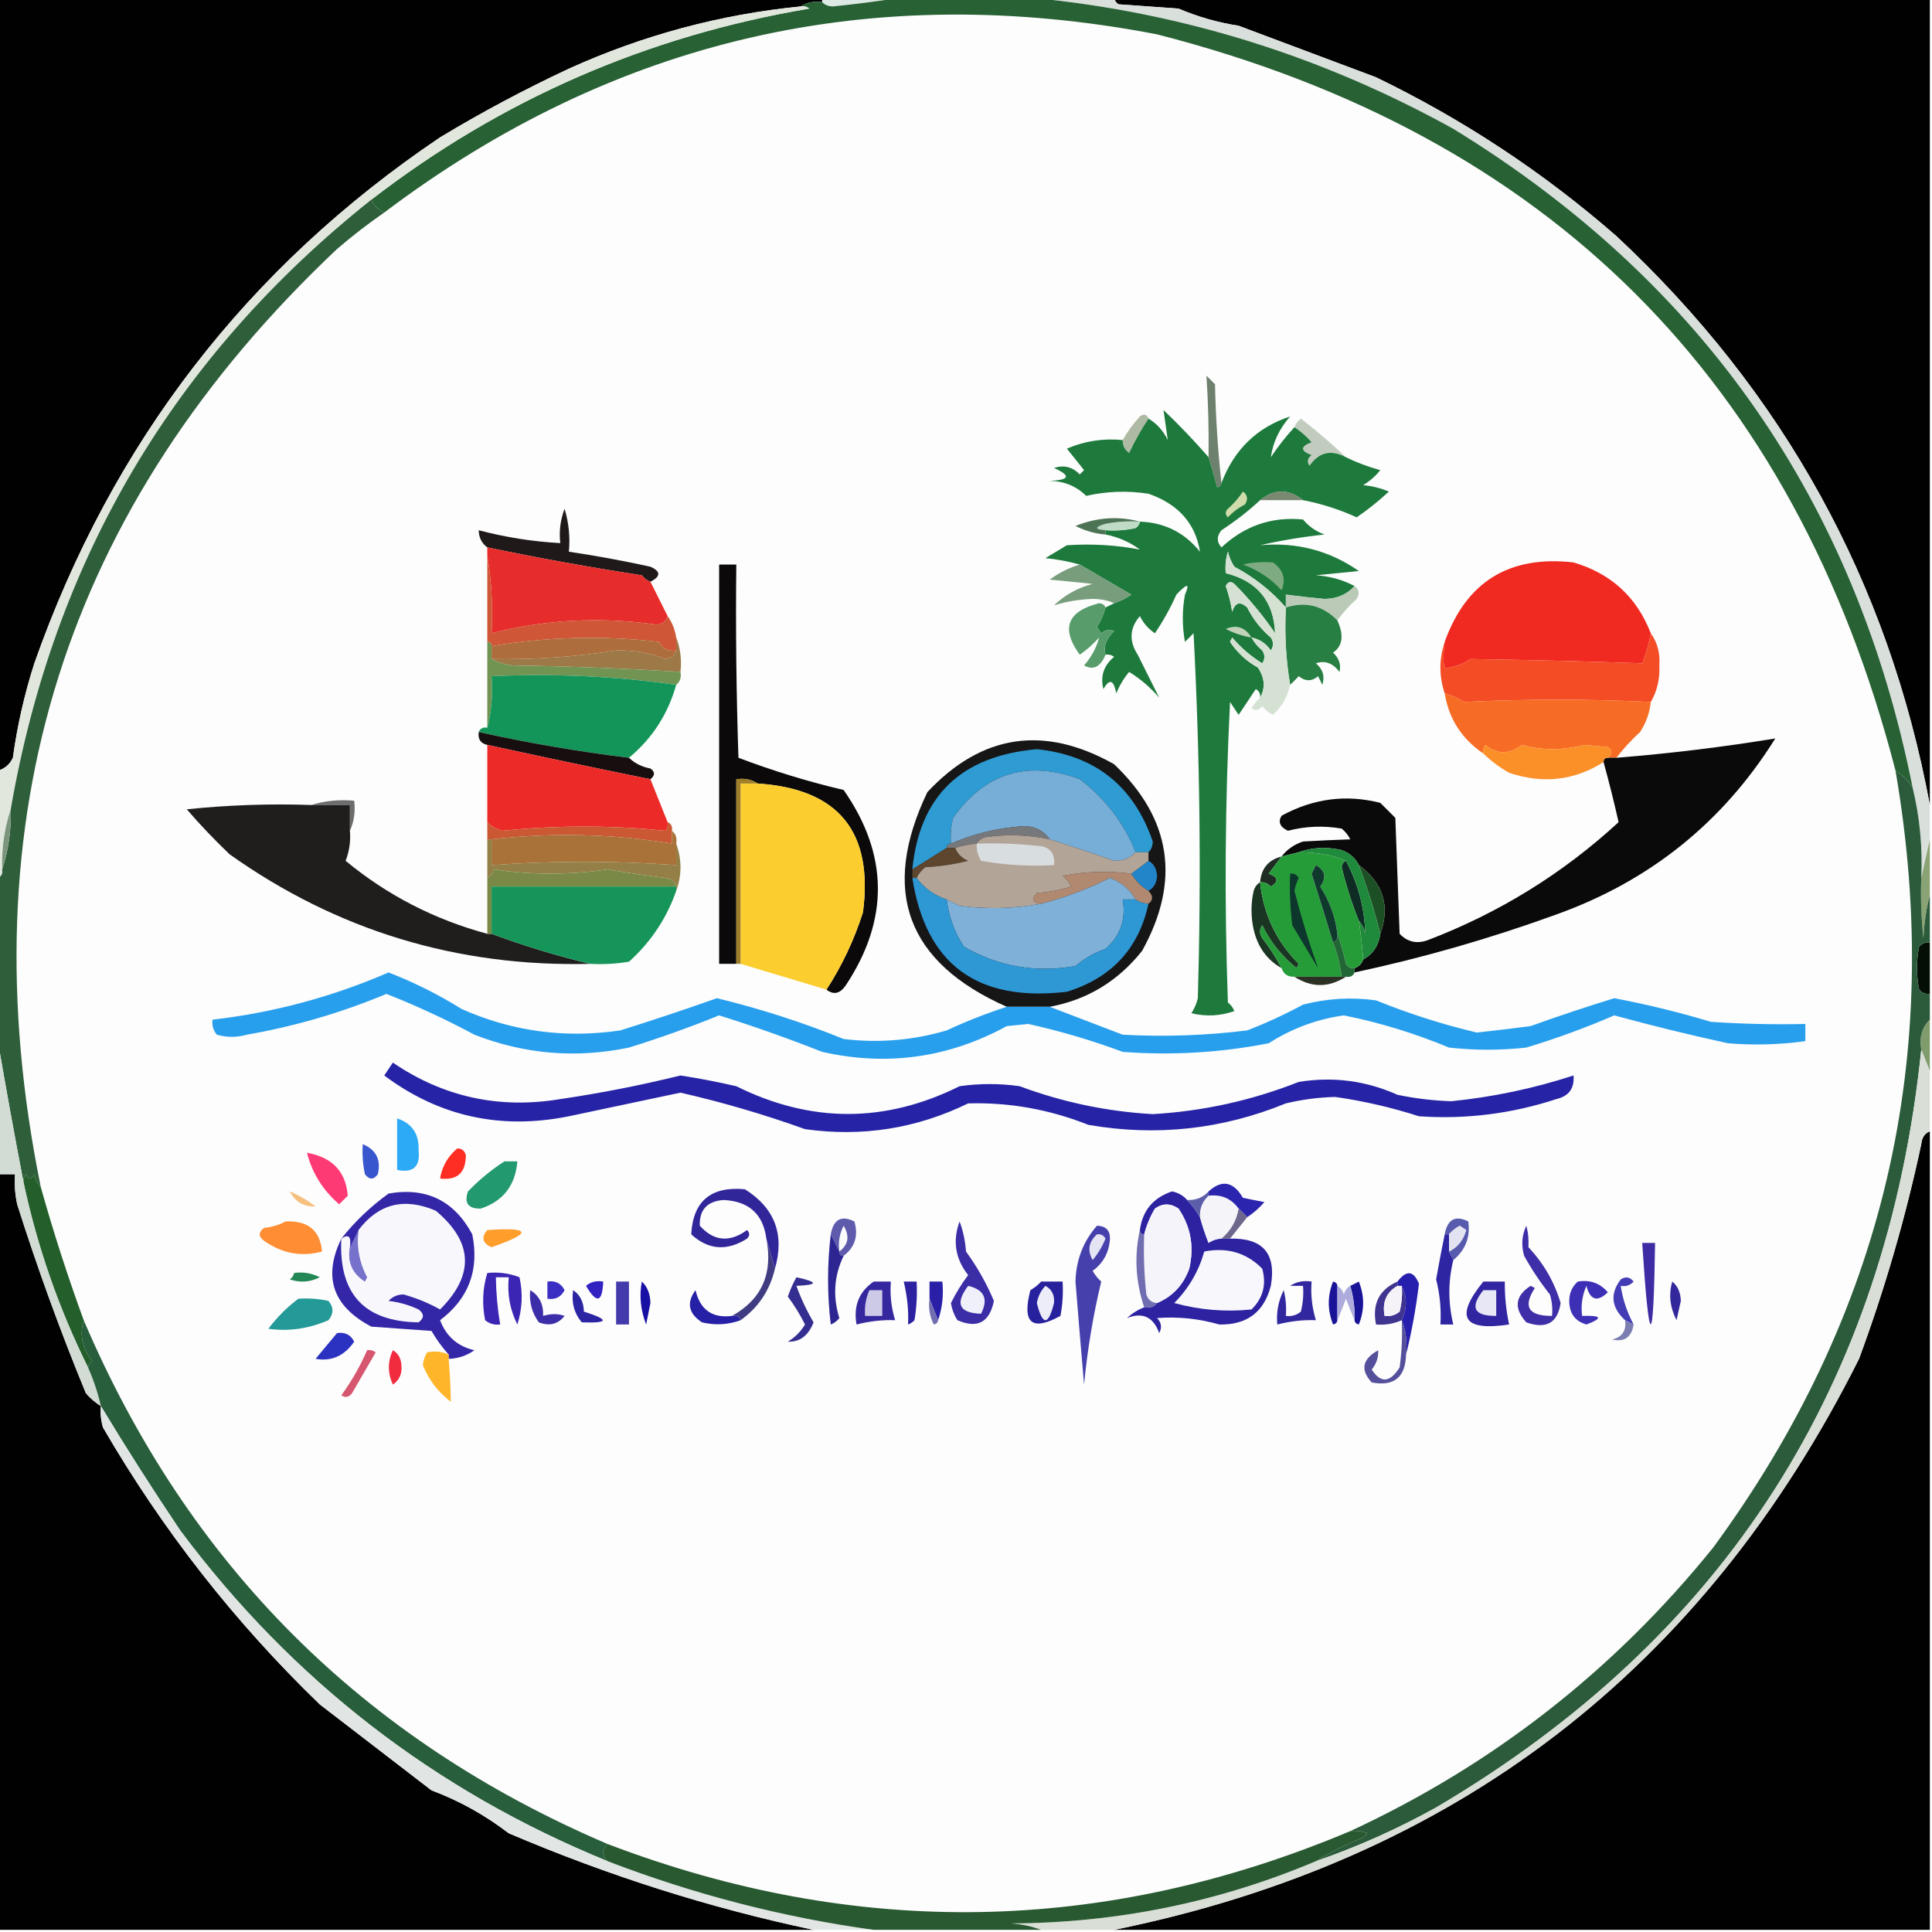 <?xml version="1.0" encoding="UTF-8"?>
<!DOCTYPE svg PUBLIC "-//W3C//DTD SVG 1.1//EN" "http://www.w3.org/Graphics/SVG/1.1/DTD/svg11.dtd">
<svg xmlns="http://www.w3.org/2000/svg" version="1.1" width="450px" height="450px" style="shape-rendering:geometricPrecision; text-rendering:geometricPrecision; image-rendering:optimizeQuality; fill-rule:evenodd; clip-rule:evenodd" xmlns:xlink="http://www.w3.org/1999/xlink">
<g><path style="opacity:1" fill="#010101" d="M -0.5,-0.5 C 63.5,-0.5 127.5,-0.5 191.5,-0.5C 191.5,-0.167 191.5,0.167 191.5,0.5C 189.585,0.216 187.919,0.549 186.5,1.5C 167.764,3.353 149.764,8.186 132.5,16C 122.109,20.859 112.109,26.192 102.5,32C 57.615,62.253 26.115,103.087 8,154.5C 5.696,161.684 4.03,169.018 3,176.5C 2.28,178.056 1.113,179.056 -0.5,179.5C -0.5,119.5 -0.5,59.5 -0.5,-0.5 Z"/></g>
<g><path style="opacity:1" fill="#dde9e5" d="M 191.5,-0.5 C 197.5,-0.5 203.5,-0.5 209.5,-0.5C 204.495,0.29 199.328,0.957 194,1.5C 192.93,1.472 192.097,1.139 191.5,0.5C 191.5,0.167 191.5,-0.167 191.5,-0.5 Z"/></g>
<g><path style="opacity:1" fill="#010101" d="M 259.5,-0.5 C 322.833,-0.5 386.167,-0.5 449.5,-0.5C 449.5,62.167 449.5,124.833 449.5,187.5C 439.835,135.566 415.502,91.399 376.5,55C 359.515,40.17 340.848,27.837 320.5,18C 309.795,13.989 299.128,9.989 288.5,6C 283.668,5.251 279.001,3.917 274.5,2C 269.833,1.667 265.167,1.333 260.5,1C 259.944,0.617 259.611,0.117 259.5,-0.5 Z"/></g>
<g><path style="opacity:1" fill="#fdfdfd" d="M 441.5,179.5 C 452.953,246.013 438.786,306.346 399,360.5C 375.866,389.126 347.7,411.126 314.5,426.5C 257.228,450.632 199.561,451.632 141.5,429.5C 84.472,405.139 43.805,364.472 19.5,307.5C 15.763,297.29 12.43,286.957 9.5,276.5C -7.96,190.721 15.04,117.888 78.5,58C 82.043,54.951 85.709,52.118 89.5,49.5C 143.112,9.051 203.112,-4.783 269.5,8C 360.672,31.339 418.006,88.506 441.5,179.5 Z"/></g>
<g><path style="opacity:1" fill="#d9dfdb" d="M 240.5,-0.5 C 246.833,-0.5 253.167,-0.5 259.5,-0.5C 259.611,0.117 259.944,0.617 260.5,1C 265.167,1.333 269.833,1.667 274.5,2C 279.001,3.917 283.668,5.251 288.5,6C 299.128,9.989 309.795,13.989 320.5,18C 340.848,27.837 359.515,40.17 376.5,55C 415.502,91.399 439.835,135.566 449.5,187.5C 449.5,190.167 449.5,192.833 449.5,195.5C 448.833,198.5 448.167,201.5 447.5,204.5C 447.825,197.38 447.159,190.38 445.5,183.5C 432.204,116.741 396.537,65.574 338.5,30C 307.799,13 275.133,2.834 240.5,-0.5 Z"/></g>
<g><path style="opacity:1" fill="#276134" d="M 209.5,-0.5 C 219.833,-0.5 230.167,-0.5 240.5,-0.5C 275.133,2.834 307.799,13 338.5,30C 396.537,65.574 432.204,116.741 445.5,183.5C 444.527,181.861 443.194,180.527 441.5,179.5C 418.006,88.506 360.672,31.339 269.5,8C 203.112,-4.783 143.112,9.051 89.5,49.5C 88.1,48.9 87.1,47.9 86.5,46.5C 116.683,23.209 150.683,8.376 188.5,2C 187.906,1.536 187.239,1.369 186.5,1.5C 187.919,0.549 189.585,0.216 191.5,0.5C 192.097,1.139 192.93,1.472 194,1.5C 199.328,0.957 204.495,0.29 209.5,-0.5 Z"/></g>
<g><path style="opacity:1" fill="#6e816e" d="M 284.5,112.5 C 284.44,113.043 284.107,113.376 283.5,113.5C 282.832,111.031 282.165,108.698 281.5,106.5C 281.581,100.081 281.414,93.748 281,87.5C 281.667,88.167 282.333,88.833 283,89.5C 283.171,97.344 283.671,105.011 284.5,112.5 Z"/></g>
<g><path style="opacity:1" fill="#e1e7dd" d="M 186.5,1.5 C 187.239,1.369 187.906,1.536 188.5,2C 150.683,8.376 116.683,23.209 86.5,46.5C 40.548,83.05 12.548,130.383 2.5,188.5C 1.028,192.919 0.362,197.586 0.5,202.5C 0.672,203.492 0.338,204.158 -0.5,204.5C -0.5,196.167 -0.5,187.833 -0.5,179.5C 1.113,179.056 2.28,178.056 3,176.5C 4.03,169.018 5.696,161.684 8,154.5C 26.115,103.087 57.615,62.253 102.5,32C 112.109,26.192 122.109,20.859 132.5,16C 149.764,8.186 167.764,3.353 186.5,1.5 Z"/></g>
<g><path style="opacity:1" fill="#2e5e3a" d="M 86.5,46.5 C 87.1,47.9 88.1,48.9 89.5,49.5C 85.709,52.118 82.043,54.951 78.5,58C 15.04,117.888 -7.96,190.721 9.5,276.5C 8.732,275.737 8.232,274.737 8,273.5C 7.333,274.833 6.667,274.833 6,273.5C 5.536,274.094 5.369,274.761 5.5,275.5C 3.392,264.517 1.392,253.517 -0.5,242.5C -0.5,229.833 -0.5,217.167 -0.5,204.5C 0.338,204.158 0.672,203.492 0.5,202.5C 1.972,198.081 2.638,193.414 2.5,188.5C 12.548,130.383 40.548,83.05 86.5,46.5 Z"/></g>
<g><path style="opacity:1" fill="#aebaa3" d="M 267.5,97.5 C 265.823,100.025 264.323,102.691 263,105.5C 261.961,104.756 261.461,103.756 261.5,102.5C 262.59,100.563 263.924,98.73 265.5,97C 266.437,96.308 267.103,96.475 267.5,97.5 Z"/></g>
<g><path style="opacity:1" fill="#c1ccbe" d="M 313.5,106.5 C 310.018,104.648 307.185,105.314 305,108.5C 304.383,107.551 304.549,106.718 305.5,106C 302.833,105 302.833,104 305.5,103C 304.295,101.624 302.962,100.458 301.5,99.5C 301.783,98.711 302.283,98.044 303,97.5C 306.692,100.365 310.192,103.365 313.5,106.5 Z"/></g>
<g><path style="opacity:1" fill="#1d7a3c" d="M 281.5,106.5 C 282.165,108.698 282.832,111.031 283.5,113.5C 284.107,113.376 284.44,113.043 284.5,112.5C 287.468,104.696 292.801,99.529 300.5,97C 298.008,99.812 296.508,102.978 296,106.5C 297.666,104.004 299.5,101.671 301.5,99.5C 302.962,100.458 304.295,101.624 305.5,103C 302.833,104 302.833,105 305.5,106C 304.549,106.718 304.383,107.551 305,108.5C 307.185,105.314 310.018,104.648 313.5,106.5C 316.04,107.747 318.706,108.747 321.5,109.5C 320.395,110.892 319.061,112.059 317.5,113C 319.577,113.192 321.577,113.692 323.5,114.5C 321.164,116.666 318.664,118.666 316,120.5C 311.98,118.66 307.813,117.326 303.5,116.5C 300.167,113.833 296.833,113.833 293.5,116.5C 290.75,119.055 287.75,121.388 284.5,123.5C 283.355,124.891 283.355,126.224 284.5,127.5C 289.907,122.456 296.24,120.289 303.5,121C 304.851,122.617 306.518,123.784 308.5,124.5C 303.356,125.049 298.356,125.882 293.5,127C 301.986,126.227 309.653,128.227 316.5,133C 313.167,133.333 309.833,133.667 306.5,134C 309.722,134.199 312.722,135.032 315.5,136.5C 313.716,138.48 311.383,139.48 308.5,139.5C 305.483,139.232 302.483,138.898 299.5,138.5C 299.5,139.5 299.5,140.5 299.5,141.5C 296.155,137.642 292.155,134.475 287.5,132C 286.809,130.933 286.309,129.766 286,128.5C 285.506,130.134 285.34,131.801 285.5,133.5C 292.852,135.346 296.685,140.013 297,147.5C 294.191,143.39 291.025,139.557 287.5,136C 286.668,135.312 286.002,135.479 285.5,136.5C 286.189,138.444 286.689,140.444 287,142.5C 287.677,140.311 288.844,139.978 290.5,141.5C 291.851,144.196 293.684,146.53 296,148.5C 296.667,149.5 296.667,150.5 296,151.5C 294.871,149.859 293.371,148.859 291.5,148.5C 292.122,149.627 292.955,150.627 294,151.5C 294.667,152.5 294.667,153.5 294,154.5C 291.404,152.912 289.071,150.912 287,148.5C 286.833,148.833 286.667,149.167 286.5,149.5C 288.19,152.024 290.357,154.024 293,155.5C 294.598,157.895 294.764,160.228 293.5,162.5C 293.631,161.624 293.298,160.957 292.5,160.5C 291.167,162.5 289.833,164.5 288.5,166.5C 287.833,165.5 287.167,164.5 286.5,163.5C 285.334,186.826 285.167,210.16 286,233.5C 286.692,234.025 287.192,234.692 287.5,235.5C 284.216,236.657 280.882,236.824 277.5,236C 278.191,234.933 278.691,233.766 279,232.5C 279.818,204.015 279.485,175.682 278,147.5C 277.333,148.167 276.667,148.833 276,149.5C 275.333,145.833 275.333,142.167 276,138.5C 277.21,135.801 276.543,135.801 274,138.5C 272.587,141.661 270.92,144.661 269,147.5C 267.493,146.495 266.327,145.162 265.5,143.5C 263.098,146.3 262.932,149.3 265,152.5C 266.739,155.979 268.406,159.312 270,162.5C 267.961,160.126 265.628,158.126 263,156.5C 261.748,158.001 260.748,159.668 260,161.5C 259.418,158.332 258.418,157.999 257,160.5C 256.245,157.503 257.078,155.003 259.5,153C 258.906,152.536 258.239,152.369 257.5,152.5C 256.97,150.595 257.637,148.761 259.5,147C 258.451,146.508 257.451,146.674 256.5,147.5C 256.167,147 255.833,146.5 255.5,146C 256.414,144.594 257.08,143.094 257.5,141.5C 258.167,141.167 258.833,140.833 259.5,140.5C 260.901,140.029 262.234,139.362 263.5,138.5C 259.472,136.155 255.472,133.822 251.5,131.5C 248.921,130.772 246.254,130.272 243.5,130C 245.167,129 246.833,128 248.5,127C 254.278,126.608 259.944,126.942 265.5,128C 263.088,126.232 260.421,125.065 257.5,124.5C 257.5,124.167 257.5,123.833 257.5,123.5C 259.857,123.663 262.19,123.497 264.5,123C 265.056,122.617 265.389,122.117 265.5,121.5C 271.233,121.7 275.899,124.033 279.5,128.5C 278.438,121.906 274.438,117.406 267.5,115C 262.625,114.247 257.792,114.414 253,115.5C 250.675,113.226 247.841,112.059 244.5,112C 249.178,111.803 249.512,110.803 245.5,109C 247.809,108.244 249.809,108.744 251.5,110.5C 251.833,110.167 252.167,109.833 252.5,109.5C 251.167,107.833 249.833,106.167 248.5,104.5C 252.616,102.719 256.949,102.053 261.5,102.5C 261.461,103.756 261.961,104.756 263,105.5C 264.323,102.691 265.823,100.025 267.5,97.5C 269.433,98.642 270.933,100.308 272,102.5C 271.667,100.167 271.333,97.833 271,95.5C 274.732,99.062 278.232,102.729 281.5,106.5 Z"/></g>
<g><path style="opacity:1" fill="#d1dcac" d="M 289.5,114.5 C 290.573,115.251 290.74,116.251 290,117.5C 288.488,118.257 287.154,119.257 286,120.5C 285.333,119.833 285.333,119.167 286,118.5C 287.376,117.295 288.542,115.962 289.5,114.5 Z"/></g>
<g><path style="opacity:1" fill="#798871" d="M 303.5,116.5 C 300.167,116.5 296.833,116.5 293.5,116.5C 296.833,113.833 300.167,113.833 303.5,116.5 Z"/></g>
<g><path style="opacity:1" fill="#c0dcc7" d="M 265.5,121.5 C 265.389,122.117 265.056,122.617 264.5,123C 262.19,123.497 259.857,123.663 257.5,123.5C 254.903,123.279 254.903,122.779 257.5,122C 260.146,121.503 262.813,121.336 265.5,121.5 Z"/></g>
<g><path style="opacity:1" fill="#4d7355" d="M 265.5,121.5 C 262.813,121.336 260.146,121.503 257.5,122C 254.903,122.779 254.903,123.279 257.5,123.5C 257.5,123.833 257.5,124.167 257.5,124.5C 255.04,124.301 252.707,123.635 250.5,122.5C 255.542,120.491 260.542,120.157 265.5,121.5 Z"/></g>
<g><path style="opacity:1" fill="#20191a" d="M 151.5,135.5 C 150.711,135.217 150.044,134.717 149.5,134C 137.445,132.153 125.445,129.986 113.5,127.5C 112.194,126.533 111.527,125.199 111.5,123.5C 117.727,125.145 124.061,126.145 130.5,126.5C 130.187,123.753 130.52,121.086 131.5,118.5C 132.487,121.768 132.82,125.102 132.5,128.5C 138.864,129.45 145.197,130.616 151.5,132C 153.931,133.092 153.931,134.259 151.5,135.5 Z"/></g>
<g><path style="opacity:1" fill="#0b0909" d="M 192.5,230.5 C 196.108,224.946 198.942,218.946 201,212.5C 203.457,193.722 195.29,183.722 176.5,182.5C 175.081,181.549 173.415,181.216 171.5,181.5C 171.5,195.833 171.5,210.167 171.5,224.5C 170.167,224.5 168.833,224.5 167.5,224.5C 167.5,193.5 167.5,162.5 167.5,131.5C 168.833,131.5 170.167,131.5 171.5,131.5C 171.333,146.504 171.5,161.504 172,176.5C 179.981,179.538 188.148,182.038 196.5,184C 206.967,199.028 207.134,214.194 197,229.5C 195.653,231.466 194.153,231.799 192.5,230.5 Z"/></g>
<g><path style="opacity:1" fill="#779d7c" d="M 251.5,131.5 C 255.472,133.822 259.472,136.155 263.5,138.5C 262.234,139.362 260.901,140.029 259.5,140.5C 258.036,139.84 256.369,139.507 254.5,139.5C 251.315,139.611 248.315,140.111 245.5,141C 248.048,138.558 251.048,136.892 254.5,136C 251.167,135.667 247.833,135.333 244.5,135C 246.713,133.384 249.047,132.217 251.5,131.5 Z"/></g>
<g><path style="opacity:1" fill="#7fab82" d="M 289.5,131.5 C 291.478,130.988 293.812,130.821 296.5,131C 298.911,132.726 299.578,134.893 298.5,137.5C 295.987,134.745 292.987,132.745 289.5,131.5 Z"/></g>
<g><path style="opacity:1" fill="#e72d2b" d="M 113.5,127.5 C 125.445,129.986 137.445,132.153 149.5,134C 150.044,134.717 150.711,135.217 151.5,135.5C 152.833,138.167 154.167,140.833 155.5,143.5C 155.209,144.649 154.376,145.316 153,145.5C 139.905,143.626 127.072,144.293 114.5,147.5C 114.823,141.31 114.49,135.31 113.5,129.5C 113.5,128.833 113.5,128.167 113.5,127.5 Z"/></g>
<g><path style="opacity:1" fill="#bacab7" d="M 315.5,136.5 C 316.573,137.251 316.74,138.251 316,139.5C 314.264,141.063 312.764,142.73 311.5,144.5C 308.088,141.027 304.088,140.027 299.5,141.5C 299.5,140.5 299.5,139.5 299.5,138.5C 302.483,138.898 305.483,139.232 308.5,139.5C 311.383,139.48 313.716,138.48 315.5,136.5 Z"/></g>
<g><path style="opacity:1" fill="#277f43" d="M 311.5,144.5 C 313.065,147.979 312.732,150.479 310.5,152C 311.893,153.301 312.393,154.801 312,156.5C 310.428,154.437 308.595,153.771 306.5,154.5C 308.124,155.869 308.624,157.536 308,159.5C 307.667,158.833 307.333,158.167 307,157.5C 305.542,158.747 304.042,158.747 302.5,157.5C 301.818,158.243 301.151,158.909 300.5,159.5C 299.51,153.69 299.177,147.69 299.5,141.5C 304.088,140.027 308.088,141.027 311.5,144.5 Z"/></g>
<g><path style="opacity:1" fill="#f02921" d="M 384.5,147.5 C 384.087,149.89 383.421,152.223 382.5,154.5C 369.191,154.028 355.857,153.695 342.5,153.5C 340.944,154.547 339.277,155.214 337.5,155.5C 336.223,156.317 335.89,154.317 336.5,149.5C 341.533,135.476 351.533,129.309 366.5,131C 375.249,133.586 381.249,139.086 384.5,147.5 Z"/></g>
<g><path style="opacity:1" fill="#c1d2b9" d="M 291.5,148.5 C 289.411,148.143 287.411,147.477 285.5,146.5C 288.008,145.412 290.008,146.078 291.5,148.5 Z"/></g>
<g><path style="opacity:1" fill="#cf5636" d="M 113.5,129.5 C 114.49,135.31 114.823,141.31 114.5,147.5C 127.072,144.293 139.905,143.626 153,145.5C 154.376,145.316 155.209,144.649 155.5,143.5C 156.537,144.93 157.204,146.597 157.5,148.5C 157.5,149.5 157.5,150.5 157.5,151.5C 155.654,151.778 154.32,151.111 153.5,149.5C 140.39,147.983 127.39,148.316 114.5,150.5C 114.5,149.833 114.167,149.5 113.5,149.5C 113.5,142.833 113.5,136.167 113.5,129.5 Z"/></g>
<g><path style="opacity:1" fill="#d5e2d3" d="M 299.5,141.5 C 299.177,147.69 299.51,153.69 300.5,159.5C 299.91,162.285 298.576,164.619 296.5,166.5C 295.522,166.023 294.689,165.357 294,164.5C 293.282,165.451 292.449,165.617 291.5,165C 292.066,164.005 292.733,163.172 293.5,162.5C 294.764,160.228 294.598,157.895 293,155.5C 290.357,154.024 288.19,152.024 286.5,149.5C 286.667,149.167 286.833,148.833 287,148.5C 289.071,150.912 291.404,152.912 294,154.5C 294.667,153.5 294.667,152.5 294,151.5C 292.955,150.627 292.122,149.627 291.5,148.5C 293.371,148.859 294.871,149.859 296,151.5C 296.667,150.5 296.667,149.5 296,148.5C 293.684,146.53 291.851,144.196 290.5,141.5C 288.844,139.978 287.677,140.311 287,142.5C 286.689,140.444 286.189,138.444 285.5,136.5C 286.002,135.479 286.668,135.312 287.5,136C 291.025,139.557 294.191,143.39 297,147.5C 296.685,140.013 292.852,135.346 285.5,133.5C 285.34,131.801 285.506,130.134 286,128.5C 286.309,129.766 286.809,130.933 287.5,132C 292.155,134.475 296.155,137.642 299.5,141.5 Z"/></g>
<g><path style="opacity:1" fill="#ae6d3c" d="M 157.5,151.5 C 157.209,152.649 156.376,153.316 155,153.5C 151.326,152.057 147.493,151.39 143.5,151.5C 133.9,153.026 124.233,153.692 114.5,153.5C 114.5,152.5 114.5,151.5 114.5,150.5C 127.39,148.316 140.39,147.983 153.5,149.5C 154.32,151.111 155.654,151.778 157.5,151.5 Z"/></g>
<g><path style="opacity:1" fill="#599c6b" d="M 257.5,141.5 C 257.08,143.094 256.414,144.594 255.5,146C 255.833,146.5 256.167,147 256.5,147.5C 257.451,146.674 258.451,146.508 259.5,147C 257.637,148.761 256.97,150.595 257.5,152.5C 256.301,155.352 254.634,156.185 252.5,155C 254.243,152.981 255.41,150.814 256,148.5C 254.649,150.019 253.149,151.352 251.5,152.5C 247.044,146.398 248.544,142.398 256,140.5C 256.765,140.57 257.265,140.903 257.5,141.5 Z"/></g>
<g><path style="opacity:1" fill="#9c7946" d="M 157.5,148.5 C 158.473,150.948 158.806,153.615 158.5,156.5C 145.575,155.685 132.575,155.185 119.5,155C 117.618,154.802 115.952,154.302 114.5,153.5C 124.233,153.692 133.9,153.026 143.5,151.5C 147.493,151.39 151.326,152.057 155,153.5C 156.376,153.316 157.209,152.649 157.5,151.5C 157.5,150.5 157.5,149.5 157.5,148.5 Z"/></g>
<g><path style="opacity:1" fill="#719453" d="M 113.5,149.5 C 114.167,149.5 114.5,149.833 114.5,150.5C 114.5,151.5 114.5,152.5 114.5,153.5C 115.952,154.302 117.618,154.802 119.5,155C 132.575,155.185 145.575,155.685 158.5,156.5C 158.737,157.791 158.404,158.791 157.5,159.5C 143.539,157.517 129.206,156.85 114.5,157.5C 114.817,161.702 114.483,165.702 113.5,169.5C 113.5,162.833 113.5,156.167 113.5,149.5 Z"/></g>
<g><path style="opacity:1" fill="#f44c25" d="M 384.5,147.5 C 386.033,149.634 386.7,152.134 386.5,155C 386.64,158.15 385.973,160.983 384.5,163.5C 370.171,162.802 355.671,162.802 341,163.5C 339.594,162.586 338.094,161.92 336.5,161.5C 335.167,157.5 335.167,153.5 336.5,149.5C 335.89,154.317 336.223,156.317 337.5,155.5C 339.277,155.214 340.944,154.547 342.5,153.5C 355.857,153.695 369.191,154.028 382.5,154.5C 383.421,152.223 384.087,149.89 384.5,147.5 Z"/></g>
<g><path style="opacity:1" fill="#139559" d="M 157.5,159.5 C 155.588,166.331 151.921,171.997 146.5,176.5C 134.746,175.059 123.079,173.059 111.5,170.5C 111.842,169.662 112.508,169.328 113.5,169.5C 114.483,165.702 114.817,161.702 114.5,157.5C 129.206,156.85 143.539,157.517 157.5,159.5 Z"/></g>
<g><path style="opacity:1" fill="#f76c24" d="M 336.5,161.5 C 338.094,161.92 339.594,162.586 341,163.5C 355.671,162.802 370.171,162.802 384.5,163.5C 384.245,166.016 383.411,168.35 382,170.5C 379.96,172.37 378.127,174.37 376.5,176.5C 375.833,176.5 375.167,176.5 374.5,176.5C 375.598,175.603 375.598,174.77 374.5,174C 372.667,173.833 370.833,173.667 369,173.5C 363.94,174.806 359.107,174.806 354.5,173.5C 351.551,175.769 348.718,175.769 346,173.5C 345.536,174.094 345.369,174.761 345.5,175.5C 340.479,172.122 337.479,167.455 336.5,161.5 Z"/></g>
<g><path style="opacity:1" fill="#0a0a0a" d="M 315.5,226.5 C 315.5,226.167 315.5,225.833 315.5,225.5C 316.5,225.167 317.167,224.5 317.5,223.5C 319.822,222.198 321.155,220.198 321.5,217.5C 323.84,210.999 322.173,205.666 316.5,201.5C 315.657,199.827 314.324,198.66 312.5,198C 308.973,197.192 305.64,197.359 302.5,198.5C 301.167,198.833 299.833,199.167 298.5,199.5C 299.749,197.864 301.416,196.697 303.5,196C 307.285,195.785 310.952,195.619 314.5,195.5C 314.023,194.522 313.357,193.689 312.5,193C 308.29,192.262 304.124,192.428 300,193.5C 298.131,192.631 297.631,191.465 298.5,190C 305.85,185.98 313.517,184.98 321.5,187C 322.667,188.167 323.833,189.333 325,190.5C 325.333,199.5 325.667,208.5 326,217.5C 327.808,219.396 329.975,219.896 332.5,219C 349.167,212.639 364.001,203.472 377,191.5C 375.96,186.866 374.794,182.199 373.5,177.5C 373.5,176.833 373.833,176.5 374.5,176.5C 375.167,176.5 375.833,176.5 376.5,176.5C 388.979,175.501 401.313,174.001 413.5,172C 401.299,191.524 384.299,205.19 362.5,213C 347.076,218.603 331.41,223.103 315.5,226.5 Z"/></g>
<g><path style="opacity:1" fill="#161617" d="M 244.5,234.5 C 241.167,234.5 237.833,234.5 234.5,234.5C 211.177,224.187 205.01,207.52 216,184.5C 228.671,170.98 243.171,168.814 259.5,178C 272.87,190.748 275.036,205.248 266,221.5C 260.371,228.557 253.205,232.89 244.5,234.5 Z"/></g>
<g><path style="opacity:1" fill="#fb8f28" d="M 374.5,176.5 C 373.833,176.5 373.5,176.833 373.5,177.5C 366.714,181.809 359.381,182.643 351.5,180C 349.253,178.723 347.253,177.223 345.5,175.5C 345.369,174.761 345.536,174.094 346,173.5C 348.718,175.769 351.551,175.769 354.5,173.5C 359.107,174.806 363.94,174.806 369,173.5C 370.833,173.667 372.667,173.833 374.5,174C 375.598,174.77 375.598,175.603 374.5,176.5 Z"/></g>
<g><path style="opacity:1" fill="#2f9bd3" d="M 267.5,198.5 C 266.5,198.5 265.5,198.5 264.5,198.5C 261.829,191.795 257.495,186.128 251.5,181.5C 239.333,176.998 229.5,179.998 222,190.5C 221.505,192.473 221.338,194.473 221.5,196.5C 220.833,196.5 220.5,196.833 220.5,197.5C 217.833,199.167 215.167,200.833 212.5,202.5C 214.174,185.406 223.841,176.072 241.5,174.5C 255.077,175.909 264.077,183.076 268.5,196C 268.472,197.07 268.139,197.903 267.5,198.5 Z"/></g>
<g><path style="opacity:1" fill="#170f0f" d="M 111.5,170.5 C 123.079,173.059 134.746,175.059 146.5,176.5C 147.842,177.793 149.509,178.626 151.5,179C 152.598,179.77 152.598,180.603 151.5,181.5C 138.815,178.926 126.148,176.259 113.5,173.5C 111.952,173.179 111.285,172.179 111.5,170.5 Z"/></g>
<g><path style="opacity:1" fill="#ec2b29" d="M 113.5,173.5 C 126.148,176.259 138.815,178.926 151.5,181.5C 152.809,184.793 154.142,188.126 155.5,191.5C 155.631,192.239 155.464,192.906 155,193.5C 142.386,192.202 129.72,192.202 117,193.5C 115.566,193.138 114.399,192.472 113.5,191.5C 113.5,185.5 113.5,179.5 113.5,173.5 Z"/></g>
<g><path style="opacity:1" fill="#6c6d6c" d="M 72.5,187.5 C 75.625,186.521 78.958,186.187 82.5,186.5C 82.802,189.059 82.468,191.393 81.5,193.5C 81.5,191.5 81.5,189.5 81.5,187.5C 78.5,187.5 75.5,187.5 72.5,187.5 Z"/></g>
<g><path style="opacity:1" fill="#201d1d" d="M 72.5,187.5 C 75.5,187.5 78.5,187.5 81.5,187.5C 81.5,189.5 81.5,191.5 81.5,193.5C 81.708,195.92 81.374,198.253 80.5,200.5C 90.202,208.519 101.202,214.185 113.5,217.5C 113.833,217.5 114.167,217.5 114.5,217.5C 122.022,220.297 129.688,222.631 137.5,224.5C 106.547,225.268 78.547,216.768 53.5,199C 49.984,195.651 46.651,192.151 43.5,188.5C 53.144,187.502 62.81,187.168 72.5,187.5 Z"/></g>
<g><path style="opacity:1" fill="#77aed7" d="M 264.5,198.5 C 263.223,199.898 261.557,200.564 259.5,200.5C 254.416,198.726 249.416,197.06 244.5,195.5C 242.834,193.172 240.501,192.172 237.5,192.5C 231.916,192.949 226.583,194.282 221.5,196.5C 221.338,194.473 221.505,192.473 222,190.5C 229.5,179.998 239.333,176.998 251.5,181.5C 257.495,186.128 261.829,191.795 264.5,198.5 Z"/></g>
<g><path style="opacity:1" fill="#ca5933" d="M 113.5,191.5 C 114.399,192.472 115.566,193.138 117,193.5C 129.72,192.202 142.386,192.202 155,193.5C 155.464,192.906 155.631,192.239 155.5,191.5C 156.338,191.842 156.672,192.508 156.5,193.5C 156.5,194.5 156.5,195.5 156.5,196.5C 142.657,194.214 128.657,193.881 114.5,195.5C 114.167,195.5 113.833,195.5 113.5,195.5C 113.5,194.167 113.5,192.833 113.5,191.5 Z"/></g>
<g><path style="opacity:1" fill="#77787b" d="M 244.5,195.5 C 239.552,194.441 234.552,194.274 229.5,195C 228.584,195.278 227.918,195.778 227.5,196.5C 225.784,196.629 224.117,196.962 222.5,197.5C 221.833,197.5 221.167,197.5 220.5,197.5C 220.5,196.833 220.833,196.5 221.5,196.5C 226.583,194.282 231.916,192.949 237.5,192.5C 240.501,192.172 242.834,193.172 244.5,195.5 Z"/></g>
<g><path style="opacity:1" fill="#fbcd2e" d="M 176.5,182.5 C 195.29,183.722 203.457,193.722 201,212.5C 198.942,218.946 196.108,224.946 192.5,230.5C 185.845,228.502 179.178,226.502 172.5,224.5C 172.5,210.5 172.5,196.5 172.5,182.5C 173.833,182.5 175.167,182.5 176.5,182.5 Z"/></g>
<g><path style="opacity:1" fill="#a87239" d="M 156.5,193.5 C 157.404,194.209 157.737,195.209 157.5,196.5C 157.5,198.167 157.5,199.833 157.5,201.5C 143.179,200.483 128.846,200.483 114.5,201.5C 114.5,199.5 114.5,197.5 114.5,195.5C 128.657,193.881 142.657,194.214 156.5,196.5C 156.5,195.5 156.5,194.5 156.5,193.5 Z"/></g>
<g><path style="opacity:1" fill="#948047" d="M 113.5,195.5 C 113.833,195.5 114.167,195.5 114.5,195.5C 114.5,197.5 114.5,199.5 114.5,201.5C 128.846,200.483 143.179,200.483 157.5,201.5C 157.5,199.833 157.5,198.167 157.5,196.5C 158.833,200.167 158.833,203.833 157.5,207.5C 157.5,207.167 157.5,206.833 157.5,206.5C 157.209,205.351 156.376,204.684 155,204.5C 150.467,203.931 145.967,203.264 141.5,202.5C 132.637,203.822 123.803,203.822 115,202.5C 114.722,203.416 114.222,204.082 113.5,204.5C 113.5,201.5 113.5,198.5 113.5,195.5 Z"/></g>
<g><path style="opacity:1" fill="#5d462d" d="M 220.5,197.5 C 221.167,197.5 221.833,197.5 222.5,197.5C 223.007,198.859 224.007,199.859 225.5,200.5C 222.215,201.324 218.882,201.824 215.5,202C 214.619,202.708 213.953,203.542 213.5,204.5C 213.167,204.5 212.833,204.5 212.5,204.5C 212.5,203.833 212.5,203.167 212.5,202.5C 215.167,200.833 217.833,199.167 220.5,197.5 Z"/></g>
<g><path style="opacity:1" fill="#1f2c24" d="M 298.5,199.5 C 297.524,200.815 296.524,202.148 295.5,203.5C 297.748,204.324 297.914,205.324 296,206.5C 295.329,205.748 294.496,205.414 293.5,205.5C 293.772,202.268 295.438,200.268 298.5,199.5 Z"/></g>
<g><path style="opacity:1" fill="#7b957d" d="M 2.5,188.5 C 2.638,193.414 1.972,198.081 0.5,202.5C 0.362,197.586 1.028,192.919 2.5,188.5 Z"/></g>
<g><path style="opacity:1" fill="#2285ca" d="M 267.5,200.5 C 268.725,201.152 269.392,202.319 269.5,204C 269.392,205.681 268.725,206.848 267.5,207.5C 265.833,206.5 264.5,205.167 263.5,203.5C 264.795,202.512 266.128,201.512 267.5,200.5 Z"/></g>
<g><path style="opacity:1" fill="#a07e27" d="M 176.5,182.5 C 175.167,182.5 173.833,182.5 172.5,182.5C 172.5,196.5 172.5,210.5 172.5,224.5C 172.167,224.5 171.833,224.5 171.5,224.5C 171.5,210.167 171.5,195.833 171.5,181.5C 173.415,181.216 175.081,181.549 176.5,182.5 Z"/></g>
<g><path style="opacity:1" fill="#8aa375" d="M 449.5,195.5 C 449.5,199.833 449.5,204.167 449.5,208.5C 448.679,211.641 448.179,214.975 448,218.5C 447.501,213.845 447.334,209.179 447.5,204.5C 448.167,201.5 448.833,198.5 449.5,195.5 Z"/></g>
<g><path style="opacity:1" fill="#b18970" d="M 263.5,203.5 C 264.5,205.167 265.833,206.5 267.5,207.5C 268.625,208.652 268.625,209.652 267.5,210.5C 266.391,210.443 265.391,210.11 264.5,209.5C 263.102,207.101 261.102,205.434 258.5,204.5C 253.359,207.073 248.026,209.073 242.5,210.5C 240.451,210.294 240.117,209.461 241.5,208C 244.226,207.818 246.893,207.318 249.5,206.5C 249.023,205.522 248.357,204.689 247.5,204C 252.902,202.966 258.236,202.8 263.5,203.5 Z"/></g>
<g><path style="opacity:1" fill="#7a8a46" d="M 157.5,206.5 C 143.167,206.5 128.833,206.5 114.5,206.5C 114.5,210.167 114.5,213.833 114.5,217.5C 114.167,217.5 113.833,217.5 113.5,217.5C 113.5,213.167 113.5,208.833 113.5,204.5C 114.222,204.082 114.722,203.416 115,202.5C 123.803,203.822 132.637,203.822 141.5,202.5C 145.967,203.264 150.467,203.931 155,204.5C 156.376,204.684 157.209,205.351 157.5,206.5 Z"/></g>
<g><path style="opacity:1" fill="#b3a498" d="M 244.5,195.5 C 249.416,197.06 254.416,198.726 259.5,200.5C 261.557,200.564 263.223,199.898 264.5,198.5C 265.5,198.5 266.5,198.5 267.5,198.5C 267.5,199.167 267.5,199.833 267.5,200.5C 266.128,201.512 264.795,202.512 263.5,203.5C 258.236,202.8 252.902,202.966 247.5,204C 248.357,204.689 249.023,205.522 249.5,206.5C 246.893,207.318 244.226,207.818 241.5,208C 240.117,209.461 240.451,210.294 242.5,210.5C 236.347,211.653 230.014,211.82 223.5,211C 222.473,210.487 221.473,209.987 220.5,209.5C 217.63,208.567 215.296,206.9 213.5,204.5C 213.953,203.542 214.619,202.708 215.5,202C 218.882,201.824 222.215,201.324 225.5,200.5C 224.007,199.859 223.007,198.859 222.5,197.5C 224.117,196.962 225.784,196.629 227.5,196.5C 227.918,195.778 228.584,195.278 229.5,195C 234.552,194.274 239.552,194.441 244.5,195.5 Z"/></g>
<g><path style="opacity:1" fill="#d8dde0" d="M 227.5,196.5 C 232.179,196.334 236.845,196.501 241.5,197C 244.447,197.112 245.78,198.612 245.5,201.5C 239.794,201.829 234.128,201.495 228.5,200.5C 227.754,199.264 227.421,197.93 227.5,196.5 Z"/></g>
<g><path style="opacity:1" fill="#0e2c23" d="M 313.5,200.5 C 316.34,205.848 317.84,211.515 318,217.5C 317.768,216.263 317.268,215.263 316.5,214.5C 314.874,210.455 313.541,206.288 312.5,202C 312.57,201.235 312.903,200.735 313.5,200.5 Z"/></g>
<g><path style="opacity:1" fill="#1d4f24" d="M 316.5,201.5 C 322.173,205.666 323.84,210.999 321.5,217.5C 320.151,212.114 318.484,206.781 316.5,201.5 Z"/></g>
<g><path style="opacity:1" fill="#159559" d="M 157.5,206.5 C 157.5,206.833 157.5,207.167 157.5,207.5C 155.258,213.916 151.592,219.416 146.5,224C 143.518,224.498 140.518,224.665 137.5,224.5C 129.688,222.631 122.022,220.297 114.5,217.5C 114.5,213.833 114.5,210.167 114.5,206.5C 128.833,206.5 143.167,206.5 157.5,206.5 Z"/></g>
<g><path style="opacity:1" fill="#208a3c" d="M 302.5,198.5 C 305.64,197.359 308.973,197.192 312.5,198C 314.324,198.66 315.657,199.827 316.5,201.5C 318.484,206.781 320.151,212.114 321.5,217.5C 321.155,220.198 319.822,222.198 317.5,223.5C 317.296,220.482 316.963,217.482 316.5,214.5C 317.268,215.263 317.768,216.263 318,217.5C 317.84,211.515 316.34,205.848 313.5,200.5C 310.42,199.174 306.754,198.507 302.5,198.5 Z"/></g>
<g><path style="opacity:1" fill="#1a3623" d="M 293.5,205.5 C 294.274,212.926 297.274,219.259 302.5,224.5C 302.333,224.833 302.167,225.167 302,225.5C 298.545,222.721 295.879,219.388 294,215.5C 293.333,216.5 293.333,217.5 294,218.5C 295.723,220.717 297.223,223.05 298.5,225.5C 295.098,223.569 292.931,220.569 292,216.5C 291.333,213.5 291.333,210.5 292,207.5C 292.278,206.584 292.778,205.918 293.5,205.5 Z"/></g>
<g><path style="opacity:1" fill="#7eb0d8" d="M 264.5,209.5 C 263.5,209.5 262.5,209.5 261.5,209.5C 262.3,214.126 260.966,217.96 257.5,221C 254.929,221.901 252.596,223.234 250.5,225C 241.216,226.644 232.549,225.144 224.5,220.5C 222.308,217.121 220.974,213.455 220.5,209.5C 221.473,209.987 222.473,210.487 223.5,211C 230.014,211.82 236.347,211.653 242.5,210.5C 248.026,209.073 253.359,207.073 258.5,204.5C 261.102,205.434 263.102,207.101 264.5,209.5 Z"/></g>
<g><path style="opacity:1" fill="#269c39" d="M 302.5,198.5 C 306.754,198.507 310.42,199.174 313.5,200.5C 312.903,200.735 312.57,201.235 312.5,202C 313.541,206.288 314.874,210.455 316.5,214.5C 316.963,217.482 317.296,220.482 317.5,223.5C 317.167,224.5 316.5,225.167 315.5,225.5C 314.624,225.631 313.957,225.298 313.5,224.5C 312.933,222.018 312.266,219.684 311.5,217.5C 311.032,213.556 309.699,209.889 307.5,206.5C 309.023,204.414 308.69,202.748 306.5,201.5C 306.167,202.167 305.833,202.833 305.5,203.5C 307.253,208.955 308.92,214.289 310.5,219.5C 311.475,222.067 312.142,224.733 312.5,227.5C 308.833,227.5 305.167,227.5 301.5,227.5C 299.973,227.573 298.973,226.906 298.5,225.5C 297.223,223.05 295.723,220.717 294,218.5C 293.333,217.5 293.333,216.5 294,215.5C 295.879,219.388 298.545,222.721 302,225.5C 302.167,225.167 302.333,224.833 302.5,224.5C 297.274,219.259 294.274,212.926 293.5,205.5C 294.496,205.414 295.329,205.748 296,206.5C 297.914,205.324 297.748,204.324 295.5,203.5C 296.524,202.148 297.524,200.815 298.5,199.5C 299.833,199.167 301.167,198.833 302.5,198.5 Z"/></g>
<g><path style="opacity:1" fill="#0d362c" d="M 300.5,203.5 C 301.376,203.369 302.043,203.702 302.5,204.5C 302.013,205.446 301.68,206.446 301.5,207.5C 303.077,213.635 304.911,219.635 307,225.5C 305,222.167 303,218.833 301,215.5C 300.501,211.514 300.334,207.514 300.5,203.5 Z"/></g>
<g><path style="opacity:1" fill="#10392e" d="M 311.5,217.5 C 311.672,218.492 311.338,219.158 310.5,219.5C 308.92,214.289 307.253,208.955 305.5,203.5C 305.833,202.833 306.167,202.167 306.5,201.5C 308.69,202.748 309.023,204.414 307.5,206.5C 309.699,209.889 311.032,213.556 311.5,217.5 Z"/></g>
<g><path style="opacity:1" fill="#040e04" d="M 449.5,219.5 C 449.5,223.5 449.5,227.5 449.5,231.5C 448.504,231.586 447.671,231.252 447,230.5C 446.333,227.167 446.333,223.833 447,220.5C 447.671,219.748 448.504,219.414 449.5,219.5 Z"/></g>
<g><path style="opacity:1" fill="#236635" d="M 311.5,217.5 C 312.266,219.684 312.933,222.018 313.5,224.5C 313.957,225.298 314.624,225.631 315.5,225.5C 315.5,225.833 315.5,226.167 315.5,226.5C 315.158,227.338 314.492,227.672 313.5,227.5C 313.167,227.5 312.833,227.5 312.5,227.5C 312.142,224.733 311.475,222.067 310.5,219.5C 311.338,219.158 311.672,218.492 311.5,217.5 Z"/></g>
<g><path style="opacity:1" fill="#2e98d5" d="M 212.5,204.5 C 212.833,204.5 213.167,204.5 213.5,204.5C 215.296,206.9 217.63,208.567 220.5,209.5C 220.974,213.455 222.308,217.121 224.5,220.5C 232.549,225.144 241.216,226.644 250.5,225C 252.596,223.234 254.929,221.901 257.5,221C 260.966,217.96 262.3,214.126 261.5,209.5C 262.5,209.5 263.5,209.5 264.5,209.5C 265.391,210.11 266.391,210.443 267.5,210.5C 265.235,220.937 258.902,227.771 248.5,231C 227.642,233.463 215.642,224.629 212.5,204.5 Z"/></g>
<g><path style="opacity:1" fill="#2c3223" d="M 301.5,227.5 C 305.167,227.5 308.833,227.5 312.5,227.5C 312.833,227.5 313.167,227.5 313.5,227.5C 309.47,230.079 305.47,230.079 301.5,227.5 Z"/></g>
<g><path style="opacity:1" fill="#289fed" d="M 234.5,234.5 C 237.833,234.5 241.167,234.5 244.5,234.5C 250.131,236.644 255.798,238.811 261.5,241C 271.188,241.528 280.855,241.195 290.5,240C 294.953,238.274 299.286,236.274 303.5,234C 309.097,232.544 314.763,232.211 320.5,233C 328.169,236.112 336.002,238.612 344,240.5C 348.172,240.041 352.338,239.541 356.5,239C 362.986,236.668 369.486,234.501 376,232.5C 383.584,233.938 391.084,235.771 398.5,238C 405.826,238.5 413.159,238.666 420.5,238.5C 420.5,239.833 420.5,241.167 420.5,242.5C 414.516,243.332 408.516,243.499 402.5,243C 393.614,241.07 384.78,238.903 376,236.5C 369.334,239.39 362.5,241.89 355.5,244C 349.5,244.667 343.5,244.667 337.5,244C 329.555,240.684 321.388,238.184 313,236.5C 306.724,237.385 300.89,239.551 295.5,243C 284.254,245.196 272.921,245.862 261.5,245C 254.29,242.318 246.956,240.151 239.5,238.5C 237.833,238.667 236.167,238.833 234.5,239C 220.94,246.407 206.606,248.407 191.5,245C 183.587,241.875 175.587,239.041 167.5,236.5C 160.625,239.292 153.625,241.792 146.5,244C 134.201,246.565 122.201,245.565 110.5,241C 103.834,237.416 97.001,234.25 90,231.5C 79.536,235.876 68.703,239.043 57.5,241C 55.167,241.667 52.833,241.667 50.5,241C 49.663,239.989 49.33,238.822 49.5,237.5C 63.699,235.867 77.366,232.2 90.5,226.5C 96.44,228.804 102.107,231.637 107.5,235C 119.288,240.243 131.621,241.909 144.5,240C 152.09,237.614 159.59,235.114 167,232.5C 177.043,234.934 186.876,238.101 196.5,242C 204.646,242.991 212.646,242.324 220.5,240C 225.076,237.876 229.743,236.043 234.5,234.5 Z"/></g>
<g><path style="opacity:1" fill="#809c6d" d="M 449.5,237.5 C 449.5,241.5 449.5,245.5 449.5,249.5C 448.833,247.833 448.167,246.167 447.5,244.5C 446.99,241.612 447.656,239.279 449.5,237.5 Z"/></g>
<g><path style="opacity:1" fill="#2623a6" d="M 91.5,247.5 C 103.297,255.531 116.297,258.364 130.5,256C 139.948,254.61 149.281,252.777 158.5,250.5C 162.861,251.173 167.194,252.007 171.5,253C 188.844,261.621 206.178,261.621 223.5,253C 228.167,252.333 232.833,252.333 237.5,253C 247.525,256.733 257.858,258.9 268.5,259.5C 280.223,258.823 291.557,256.323 302.5,252C 310.498,250.709 318.164,251.709 325.5,255C 329.624,255.856 333.79,256.356 338,256.5C 347.726,255.526 357.226,253.526 366.5,250.5C 366.759,253.48 365.426,255.313 362.5,256C 352.076,259.419 341.409,260.753 330.5,260C 324.104,257.942 317.604,256.442 311,255.5C 307.112,255.594 303.279,256.094 299.5,257C 284.644,263.075 269.31,264.741 253.5,262C 244.455,258.402 235.122,256.735 225.5,257C 213.464,262.873 200.798,264.873 187.5,263C 177.993,259.578 168.327,256.744 158.5,254.5C 149.839,256.332 141.172,258.165 132.5,260C 116.6,263.21 102.267,260.043 89.5,250.5C 90.192,249.482 90.859,248.482 91.5,247.5 Z"/></g>
<g><path style="opacity:1" fill="#2b5b3b" d="M 441.5,179.5 C 443.194,180.527 444.527,181.861 445.5,183.5C 447.159,190.38 447.825,197.38 447.5,204.5C 447.334,209.179 447.501,213.845 448,218.5C 448.179,214.975 448.679,211.641 449.5,208.5C 449.5,212.167 449.5,215.833 449.5,219.5C 448.504,219.414 447.671,219.748 447,220.5C 446.333,223.833 446.333,227.167 447,230.5C 447.671,231.252 448.504,231.586 449.5,231.5C 449.5,233.5 449.5,235.5 449.5,237.5C 447.656,239.279 446.99,241.612 447.5,244.5C 439.426,322.524 401.759,381.358 334.5,421C 325.489,426.008 316.155,430.175 306.5,433.5C 309.896,431.405 313.563,429.572 317.5,428C 317.833,427.667 318.167,427.333 318.5,427C 317.207,426.51 315.873,426.343 314.5,426.5C 347.7,411.126 375.866,389.126 399,360.5C 438.786,306.346 452.953,246.013 441.5,179.5 Z"/></g>
<g><path style="opacity:1" fill="#2daaf5" d="M 92.5,260.5 C 96.003,261.649 97.669,264.149 97.5,268C 97.907,271.759 96.24,273.259 92.5,272.5C 92.5,268.5 92.5,264.5 92.5,260.5 Z"/></g>
<g><path style="opacity:1" fill="#3856cd" d="M 84.5,266.5 C 87.626,267.806 88.793,270.14 88,273.5C 87,274.833 86,274.833 85,273.5C 84.503,271.19 84.337,268.857 84.5,266.5 Z"/></g>
<g><path style="opacity:1" fill="#ff2e23" d="M 106.5,267.5 C 107.497,267.47 108.164,267.97 108.5,269C 108.522,273.148 106.522,274.982 102.5,274.5C 102.961,271.697 104.295,269.363 106.5,267.5 Z"/></g>
<g><path style="opacity:1" fill="#010101" d="M 449.5,263.5 C 449.5,325.5 449.5,387.5 449.5,449.5C 386.167,449.5 322.833,449.5 259.5,449.5C 338.808,433.379 396.641,389.046 433,316.5C 439.031,300.178 443.864,283.511 447.5,266.5C 447.64,264.97 448.307,263.97 449.5,263.5 Z"/></g>
<g><path style="opacity:1" fill="#fe3a74" d="M 71.5,268.5 C 77.389,269.548 80.556,272.881 81,278.5C 80.333,279.167 79.667,279.833 79,280.5C 75.209,277.239 72.709,273.239 71.5,268.5 Z"/></g>
<g><path style="opacity:1" fill="#010101" d="M -0.5,273.5 C 0.833,273.5 2.167,273.5 3.5,273.5C 3.337,275.857 3.503,278.19 4,280.5C 8.724,295.402 14.057,310.069 20,324.5C 21.039,325.71 22.206,326.71 23.5,327.5C 23.34,329.199 23.506,330.866 24,332.5C 37.819,356.324 54.653,377.824 74.5,397C 83.143,403.636 91.809,410.302 100.5,417C 106.933,419.406 112.933,422.739 118.5,427C 141.754,436.923 165.42,444.423 189.5,449.5C 126.167,449.5 62.833,449.5 -0.5,449.5C -0.5,390.833 -0.5,332.167 -0.5,273.5 Z"/></g>
<g><path style="opacity:1" fill="#22996e" d="M 117.5,270.5 C 118.5,270.5 119.5,270.5 120.5,270.5C 120.049,276.092 117.216,279.758 112,281.5C 109.058,281.563 108.058,280.23 109,277.5C 111.628,274.79 114.461,272.456 117.5,270.5 Z"/></g>
<g><path style="opacity:1" fill="#f6c07f" d="M 67.5,277.5 C 69.636,278.403 71.636,279.569 73.5,281C 70.736,281.119 68.736,279.952 67.5,277.5 Z"/></g>
<g><path style="opacity:1" fill="#30269a" d="M 180.5,295.5 C 179.833,293.167 179.167,290.833 178.5,288.5C 177.741,282.768 174.408,279.768 168.5,279.5C 164.695,279.801 162.862,281.801 163,285.5C 166.28,289.129 169.946,289.462 174,286.5C 174.667,287.167 174.667,287.833 174,288.5C 169.304,291.475 164.97,291.142 161,287.5C 161.418,279.759 165.585,276.259 173.5,277C 180.461,281.378 182.794,287.545 180.5,295.5 Z"/></g>
<g><path style="opacity:1" fill="#2d22a0" d="M 276.5,279.5 C 277.659,280.74 278.659,282.074 279.5,283.5C 280.039,285.505 280.705,287.505 281.5,289.5C 282.417,288.873 283.417,288.539 284.5,288.5C 285.167,288.5 285.833,288.5 286.5,288.5C 294.149,288.314 297.315,291.981 296,299.5C 294.418,305.633 290.418,308.633 284,308.5C 279.24,307.132 274.407,306.632 269.5,307C 270.517,308.049 270.684,309.216 270,310.5C 268.642,306.736 266.142,305.569 262.5,307C 263.693,305.905 265.027,305.072 266.5,304.5C 267.791,304.737 268.791,304.404 269.5,303.5C 273.115,301.979 275.615,299.313 277,295.5C 278.195,290.4 277.362,285.733 274.5,281.5C 272.629,280.233 270.796,280.233 269,281.5C 267.878,283.407 267.045,285.407 266.5,287.5C 265.833,287.5 265.5,287.167 265.5,286.5C 266.11,281.957 268.61,278.957 273,277.5C 274.459,277.808 275.626,278.475 276.5,279.5 Z"/></g>
<g><path style="opacity:1" fill="#f5f4f9" d="M 281.5,278.5 C 284.453,278.15 286.787,279.15 288.5,281.5C 288.039,284.303 286.705,286.637 284.5,288.5C 283.417,288.539 282.417,288.873 281.5,289.5C 280.705,287.505 280.039,285.505 279.5,283.5C 279.392,281.486 280.058,279.82 281.5,278.5 Z"/></g>
<g><path style="opacity:1" fill="#2b24ae" d="M 290.5,283.5 C 289.833,282.833 289.167,282.167 288.5,281.5C 286.787,279.15 284.453,278.15 281.5,278.5C 281.5,278.167 281.5,277.833 281.5,277.5C 284.618,274.692 287.285,275.192 289.5,279C 291.167,279.333 292.833,279.667 294.5,280C 293.269,281.405 291.936,282.571 290.5,283.5 Z"/></g>
<g><path style="opacity:1" fill="#5c5ea9" d="M 281.5,277.5 C 281.5,277.833 281.5,278.167 281.5,278.5C 280.058,279.82 279.392,281.486 279.5,283.5C 278.659,282.074 277.659,280.74 276.5,279.5C 278.514,279.608 280.18,278.942 281.5,277.5 Z"/></g>
<g><path style="opacity:1" fill="#f5f4fa" d="M 269.5,303.5 C 268.25,303.423 267.417,302.756 267,301.5C 266.501,296.845 266.334,292.179 266.5,287.5C 267.045,285.407 267.878,283.407 269,281.5C 270.796,280.233 272.629,280.233 274.5,281.5C 277.362,285.733 278.195,290.4 277,295.5C 275.615,299.313 273.115,301.979 269.5,303.5 Z"/></g>
<g><path style="opacity:1" fill="#575aad" d="M 338.5,293.5 C 338.167,292.833 337.833,292.167 337.5,291.5C 339.513,290.525 340.846,288.858 341.5,286.5C 341,286.167 340.5,285.833 340,285.5C 338.989,286.056 338.156,286.722 337.5,287.5C 337.167,287.5 336.833,287.5 336.5,287.5C 337.134,284.001 338.967,283.001 342,284.5C 342.498,288.168 341.331,291.168 338.5,293.5 Z"/></g>
<g><path style="opacity:1" fill="#e3e2f1" d="M 337.5,291.5 C 337.5,290.167 337.5,288.833 337.5,287.5C 338.156,286.722 338.989,286.056 340,285.5C 340.5,285.833 341,286.167 341.5,286.5C 340.846,288.858 339.513,290.525 337.5,291.5 Z"/></g>
<g><path style="opacity:1" fill="#5e5aac" d="M 196.5,292.5 C 195.833,292.5 195.5,292.167 195.5,291.5C 194.833,290.167 194.167,288.833 193.5,287.5C 194.134,284.001 195.967,283.001 199,284.5C 199.977,287.817 199.144,290.484 196.5,292.5 Z"/></g>
<g><path style="opacity:1" fill="#fcfcfc" d="M 195.5,291.5 C 195.201,289.396 195.534,287.396 196.5,285.5C 197.949,287.912 197.616,289.912 195.5,291.5 Z"/></g>
<g><path style="opacity:1" fill="#6e678c" d="M 288.5,281.5 C 289.167,282.167 289.833,282.833 290.5,283.5C 289.167,285.167 287.833,286.833 286.5,288.5C 285.833,288.5 285.167,288.5 284.5,288.5C 286.705,286.637 288.039,284.303 288.5,281.5 Z"/></g>
<g><path style="opacity:1" fill="#ff9e2a" d="M 113.5,286.5 C 123.763,285.81 124.097,287.143 114.5,290.5C 112.358,289.563 112.024,288.23 113.5,286.5 Z"/></g>
<g><path style="opacity:1" fill="#ff8d33" d="M 66.5,284.5 C 71.74,284.258 74.573,286.592 75,291.5C 70.208,292.805 65.708,291.972 61.5,289C 60.167,288 60.167,287 61.5,286C 63.382,285.802 65.048,285.302 66.5,284.5 Z"/></g>
<g><path style="opacity:1" fill="#f7f7fc" d="M 280.5,291.5 C 285.849,290.461 290.349,291.795 294,295.5C 295.027,299.18 294.194,302.347 291.5,305C 285.415,305.625 279.415,305.125 273.5,303.5C 276.866,300.101 279.199,296.101 280.5,291.5 Z"/></g>
<g><path style="opacity:1" fill="#228754" d="M 68.5,296.5 C 70.604,296.201 72.604,296.534 74.5,297.5C 72.235,298.647 69.902,298.814 67.5,298C 68.056,297.617 68.389,297.117 68.5,296.5 Z"/></g>
<g><path style="opacity:1" fill="#403c82" d="M 178.5,288.5 C 179.167,290.833 179.833,293.167 180.5,295.5C 179.32,300.537 176.653,304.537 172.5,307.5C 172.158,306.662 171.492,306.328 170.5,306.5C 177.419,302.646 180.086,296.646 178.5,288.5 Z"/></g>
<g><path style="opacity:1" fill="#4640ac" d="M 255.5,285.5 C 257.722,285.559 258.722,286.725 258.5,289C 258.192,291.953 256.858,294.286 254.5,296C 255.022,296.95 255.689,297.784 256.5,298.5C 254.619,306.321 253.286,314.321 252.5,322.5C 251.804,314.473 251.138,306.473 250.5,298.5C 250.628,293.496 252.294,289.163 255.5,285.5 Z"/></g>
<g><path style="opacity:1" fill="#e5e4f3" d="M 255.5,287.5 C 256.376,287.369 257.043,287.702 257.5,288.5C 256.752,290.332 255.752,291.999 254.5,293.5C 253.23,291.243 253.564,289.243 255.5,287.5 Z"/></g>
<g><path style="opacity:1" fill="#3b2ec3" d="M 127.5,298.5 C 129.346,298.222 130.68,298.889 131.5,300.5C 130.68,302.111 129.346,302.778 127.5,302.5C 127.5,301.167 127.5,299.833 127.5,298.5 Z"/></g>
<g><path style="opacity:1" fill="#3122c1" d="M 136.5,299.5 C 137.568,298.566 138.901,298.232 140.5,298.5C 140.306,303.403 138.973,303.736 136.5,299.5 Z"/></g>
<g><path style="opacity:1" fill="#191497" d="M 311.5,299.5 C 311.5,302.167 311.5,304.833 311.5,307.5C 311.44,308.043 311.107,308.376 310.5,308.5C 309.167,305.167 309.167,301.833 310.5,298.5C 311.107,298.624 311.44,298.957 311.5,299.5 Z"/></g>
<g><path style="opacity:1" fill="#235e2b" d="M 9.5,276.5 C 12.43,286.957 15.763,297.29 19.5,307.5C 18.485,310.949 19.151,314.116 21.5,317C 20.944,317.383 20.611,317.883 20.5,318.5C 13.732,304.867 8.732,290.534 5.5,275.5C 5.369,274.761 5.536,274.094 6,273.5C 6.667,274.833 7.333,274.833 8,273.5C 8.232,274.737 8.732,275.737 9.5,276.5 Z"/></g>
<g><path style="opacity:1" fill="#2d2592" d="M 193.5,287.5 C 194.167,288.833 194.833,290.167 195.5,291.5C 195.5,292.167 195.833,292.5 196.5,292.5C 194.268,297.129 193.935,301.963 195.5,307C 194.975,307.692 194.308,308.192 193.5,308.5C 192.663,301.522 192.663,294.522 193.5,287.5 Z"/></g>
<g><path style="opacity:1" fill="#2a20a7" d="M 218.5,307.5 C 217.833,305.833 217.167,304.167 216.5,302.5C 216.5,301.167 216.5,299.833 216.5,298.5C 217.5,298.5 218.5,298.5 219.5,298.5C 219.81,301.713 219.477,304.713 218.5,307.5 Z"/></g>
<g><path style="opacity:1" fill="#706db0" d="M 265.5,286.5 C 265.5,287.167 265.833,287.5 266.5,287.5C 266.334,292.179 266.501,296.845 267,301.5C 267.417,302.756 268.25,303.423 269.5,303.5C 268.791,304.404 267.791,304.737 266.5,304.5C 264.494,298.473 264.161,292.473 265.5,286.5 Z"/></g>
<g><path style="opacity:1" fill="#2d25a1" d="M 336.5,287.5 C 336.833,287.5 337.167,287.5 337.5,287.5C 337.5,288.833 337.5,290.167 337.5,291.5C 337.833,292.167 338.167,292.833 338.5,293.5C 337.28,298.455 337.28,303.455 338.5,308.5C 337.5,308.5 336.5,308.5 335.5,308.5C 335.716,304.941 335.382,301.441 334.5,298C 335.128,294.453 335.795,290.953 336.5,287.5 Z"/></g>
<g><path style="opacity:1" fill="#1810a5" d="M 149.5,298.5 C 150.777,299.694 151.444,301.36 151.5,303.5C 151.167,305.167 150.833,306.833 150.5,308.5C 149.199,305.11 148.866,301.776 149.5,298.5 Z"/></g>
<g><path style="opacity:1" fill="#2620a7" d="M 170.5,306.5 C 171.492,306.328 172.158,306.662 172.5,307.5C 169.592,308.569 166.592,308.736 163.5,308C 160.355,305.932 159.855,303.432 162,300.5C 163.075,305.084 165.908,307.084 170.5,306.5 Z"/></g>
<g><path style="opacity:1" fill="#27219d" d="M 242.5,298.5 C 244.167,298.5 245.833,298.5 247.5,298.5C 247.664,301.187 247.497,303.854 247,306.5C 240.322,310.17 237.989,308.17 240,300.5C 240.995,299.934 241.828,299.267 242.5,298.5 Z"/></g>
<g><path style="opacity:1" fill="#edecf9" d="M 243.5,299.5 C 244.993,300.312 245.66,301.645 245.5,303.5C 244.167,308.833 242.833,308.833 241.5,303.5C 241.803,301.886 242.47,300.552 243.5,299.5 Z"/></g>
<g><path style="opacity:1" fill="#3d2ca3" d="M 382.5,289.5 C 383.5,289.5 384.5,289.5 385.5,289.5C 385.138,314.741 384.138,314.741 382.5,289.5 Z"/></g>
<g><path style="opacity:1" fill="#239a97" d="M 69.5,302.5 C 71.857,302.337 74.19,302.503 76.5,303C 77.747,304.494 77.747,305.994 76.5,307.5C 71.919,309.488 67.252,310.155 62.5,309.5C 64.548,306.785 66.882,304.452 69.5,302.5 Z"/></g>
<g><path style="opacity:1" fill="#3b26b4" d="M 113.5,296.5 C 116.119,296.232 118.619,296.565 121,297.5C 121.825,301.211 121.659,304.878 120.5,308.5C 118.777,305.06 118.11,301.394 118.5,297.5C 117.5,297.5 116.5,297.5 115.5,297.5C 115.552,301.198 115.886,304.865 116.5,308.5C 115.178,308.67 114.011,308.337 113,307.5C 112.245,303.745 112.411,300.078 113.5,296.5 Z"/></g>
<g><path style="opacity:1" fill="#433aab" d="M 143.5,298.5 C 144.5,298.5 145.5,298.5 146.5,298.5C 146.5,301.833 146.5,305.167 146.5,308.5C 145.5,308.5 144.5,308.5 143.5,308.5C 143.5,305.167 143.5,301.833 143.5,298.5 Z"/></g>
<g><path style="opacity:1" fill="#352e91" d="M 185.5,297.5 C 190.629,298.614 190.629,299.281 185.5,299.5C 186.54,302.403 187.873,305.236 189.5,308C 188.278,311.119 186.278,312.619 183.5,312.5C 185.167,311.5 186.5,310.167 187.5,308.5C 186.349,306.191 185.016,304.024 183.5,302C 184.044,300.415 184.711,298.915 185.5,297.5 Z"/></g>
<g><path style="opacity:1" fill="#2c21a0" d="M 210.5,298.5 C 211.5,298.5 212.5,298.5 213.5,298.5C 213.665,301.518 213.498,304.518 213,307.5C 212.586,307.957 212.086,308.291 211.5,308.5C 211.669,305.398 211.336,302.065 210.5,298.5 Z"/></g>
<g><path style="opacity:1" fill="#191497" d="M 315.5,307.5 C 315.599,304.763 315.265,302.096 314.5,299.5C 315.15,299.196 315.817,298.863 316.5,298.5C 317.833,301.833 317.833,305.167 316.5,308.5C 315.893,308.376 315.56,308.043 315.5,307.5 Z"/></g>
<g><path style="opacity:1" fill="#33289b" d="M 389.5,298.5 C 390.765,299.514 391.431,301.014 391.5,303C 391.167,304.5 390.833,306 390.5,307.5C 388.959,304.514 388.626,301.514 389.5,298.5 Z"/></g>
<g><path style="opacity:1" fill="#3327a7" d="M 104.5,316.5 C 104.5,316.167 104.5,315.833 104.5,315.5C 102.998,313.825 101.665,311.992 100.5,310C 95.833,309.667 91.167,309.333 86.5,309C 77.504,304.28 75.171,297.447 79.5,288.5C 82.618,284.551 86.285,281.051 90.5,278C 99.281,276.474 105.781,279.641 110,287.5C 111.674,295.806 109.174,302.473 102.5,307.5C 103.934,311.268 106.6,313.602 110.5,314.5C 108.696,315.768 106.696,316.435 104.5,316.5 Z"/></g>
<g><path style="opacity:1" fill="#7672cc" d="M 83.5,286.5 C 83.008,290.457 83.675,294.123 85.5,297.5C 85.333,297.833 85.167,298.167 85,298.5C 82.056,296.628 80.889,293.961 81.5,290.5C 82.167,289.167 82.833,287.833 83.5,286.5 Z"/></g>
<g><path style="opacity:1" fill="#f8f7fc" d="M 79.5,288.5 C 81.203,287.34 81.869,288.007 81.5,290.5C 80.889,293.961 82.056,296.628 85,298.5C 85.167,298.167 85.333,297.833 85.5,297.5C 83.675,294.123 83.008,290.457 83.5,286.5C 88.162,280.353 94.162,278.853 101.5,282C 110.215,289.293 110.548,296.96 102.5,305C 99.969,303.564 97.136,302.398 94,301.5C 92.596,301.509 91.43,302.009 90.5,303C 92.952,303.29 95.285,303.956 97.5,305C 98.833,306 98.833,307 97.5,308C 84.846,307.841 78.846,301.341 79.5,288.5 Z"/></g>
<g><path style="opacity:1" fill="#3c2ea9" d="M 123.5,300.5 C 125.614,301.784 126.614,303.784 126.5,306.5C 128.331,305.948 129.997,305.948 131.5,306.5C 129.956,308.446 127.956,308.946 125.5,308C 123.887,305.772 123.22,303.272 123.5,300.5 Z"/></g>
<g><path style="opacity:1" fill="#2c25a3" d="M 133.5,300.5 C 135.117,301.589 135.95,303.256 136,305.5C 142.019,307.398 141.852,308.231 135.5,308C 133.722,305.865 133.055,303.365 133.5,300.5 Z"/></g>
<g><path style="opacity:1" fill="#3e2ea7" d="M 355.5,285.5 C 355.929,286.953 356.096,288.619 356,290.5C 359.548,294.266 362.048,298.6 363.5,303.5C 362.807,308.151 360.141,309.651 355.5,308C 352.542,304.693 352.875,301.859 356.5,299.5C 356.833,299.667 357.167,299.833 357.5,300C 354.651,304.36 355.984,306.527 361.5,306.5C 361.66,304.801 361.494,303.134 361,301.5C 358.752,298.672 356.752,295.672 355,292.5C 354.297,290.071 354.463,287.738 355.5,285.5 Z"/></g>
<g><path style="opacity:1" fill="#35289f" d="M 203.5,298.5 C 204.833,298.5 206.167,298.5 207.5,298.5C 207.26,301.579 207.593,304.579 208.5,307.5C 205.608,307.386 202.608,307.719 199.5,308.5C 198.749,304.18 200.083,300.847 203.5,298.5 Z"/></g>
<g><path style="opacity:1" fill="#cdcae8" d="M 202.5,300.5 C 203.5,300.5 204.5,300.5 205.5,300.5C 205.5,302.5 205.5,304.5 205.5,306.5C 204.167,306.5 202.833,306.5 201.5,306.5C 201.325,304.379 201.659,302.379 202.5,300.5 Z"/></g>
<g><path style="opacity:1" fill="#716dae" d="M 216.5,302.5 C 217.167,304.167 217.833,305.833 218.5,307.5C 218.44,308.043 218.107,308.376 217.5,308.5C 216.534,306.604 216.201,304.604 216.5,302.5 Z"/></g>
<g><path style="opacity:1" fill="#acabdb" d="M 311.5,299.5 C 312.222,299.918 312.722,300.584 313,301.5C 313.278,300.584 313.778,299.918 314.5,299.5C 315.265,302.096 315.599,304.763 315.5,307.5C 314.837,305.958 314.17,304.291 313.5,302.5C 312.83,304.291 312.163,305.958 311.5,307.5C 311.5,304.833 311.5,302.167 311.5,299.5 Z"/></g>
<g><path style="opacity:1" fill="#403491" d="M 325.5,298.5 C 325.5,298.833 325.5,299.167 325.5,299.5C 322.909,300.991 321.909,303.325 322.5,306.5C 323.822,306.67 324.989,306.337 326,305.5C 326.495,303.527 326.662,301.527 326.5,299.5C 327.767,302.061 327.767,304.728 326.5,307.5C 324.621,308.341 322.621,308.675 320.5,308.5C 319.558,303.716 321.225,300.383 325.5,298.5 Z"/></g>
<g><path style="opacity:1" fill="#f5f3f8" d="M 325.5,299.5 C 325.833,299.5 326.167,299.5 326.5,299.5C 326.662,301.527 326.495,303.527 326,305.5C 324.989,306.337 323.822,306.67 322.5,306.5C 321.909,303.325 322.909,300.991 325.5,299.5 Z"/></g>
<g><path style="opacity:1" fill="#261fad" d="M 327.5,315.5 C 327.806,312.615 327.473,309.948 326.5,307.5C 327.767,304.728 327.767,302.061 326.5,299.5C 326.167,299.5 325.833,299.5 325.5,299.5C 325.5,299.167 325.5,298.833 325.5,298.5C 327.585,295.76 329.252,295.927 330.5,299C 329.821,304.688 328.821,310.188 327.5,315.5 Z"/></g>
<g><path style="opacity:1" fill="#3125a1" d="M 345.5,298.5 C 347.167,298.5 348.833,298.5 350.5,298.5C 350.46,301.881 350.793,305.214 351.5,308.5C 340.756,310.123 338.756,306.789 345.5,298.5 Z"/></g>
<g><path style="opacity:1" fill="#e7e7f5" d="M 345.5,300.5 C 346.5,300.5 347.5,300.5 348.5,300.5C 348.5,302.5 348.5,304.5 348.5,306.5C 343.294,306.541 342.294,304.541 345.5,300.5 Z"/></g>
<g><path style="opacity:1" fill="#3d30b6" d="M 367.5,298.5 C 370.346,298.03 372.679,298.863 374.5,301C 372.047,303.353 370.381,302.853 369.5,299.5C 368.526,301.743 368.192,304.076 368.5,306.5C 373.1,306.345 373.433,307.012 369.5,308.5C 366.855,307.738 365.521,305.904 365.5,303C 365.519,301.167 366.185,299.667 367.5,298.5 Z"/></g>
<g><path style="opacity:1" fill="#443cb5" d="M 380.5,308.5 C 379.833,308.167 379.167,307.833 378.5,307.5C 375.284,304.519 374.951,301.352 377.5,298C 378.635,297.251 379.635,297.417 380.5,298.5C 379.675,299.386 378.675,299.719 377.5,299.5C 377.977,302.655 378.977,305.655 380.5,308.5 Z"/></g>
<g><path style="opacity:1" fill="#3b2da6" d="M 223.5,284.5 C 224.314,286.631 224.814,288.964 225,291.5C 227.629,295.115 229.796,298.948 231.5,303C 230.486,308.024 227.652,309.524 223,307.5C 222.219,306.271 221.719,304.938 221.5,303.5C 222.614,301.215 223.947,299.048 225.5,297C 222.507,293.21 221.841,289.043 223.5,284.5 Z"/></g>
<g><path style="opacity:1" fill="#f0f0fa" d="M 225.5,299.5 C 229.264,300.385 230.264,302.552 228.5,306C 223.382,305.824 222.382,303.658 225.5,299.5 Z"/></g>
<g><path style="opacity:1" fill="#31279e" d="M 300.5,299.5 C 301.919,298.549 303.585,298.216 305.5,298.5C 305.26,301.579 305.593,304.579 306.5,307.5C 303.608,307.386 300.608,307.719 297.5,308.5C 297.248,305.68 297.748,303.014 299,300.5C 299.495,302.473 299.662,304.473 299.5,306.5C 300.822,306.67 301.989,306.337 303,305.5C 303.495,303.527 303.662,301.527 303.5,299.5C 302.5,299.5 301.5,299.5 300.5,299.5 Z"/></g>
<g><path style="opacity:1" fill="#7b7db2" d="M 378.5,307.5 C 379.167,307.833 379.833,308.167 380.5,308.5C 380.035,311.473 378.368,312.64 375.5,312C 377.863,311.411 378.863,309.911 378.5,307.5 Z"/></g>
<g><path style="opacity:1" fill="#2b31c0" d="M 78.5,310.5 C 80.346,310.222 81.68,310.889 82.5,312.5C 80.205,315.822 77.205,317.155 73.5,316.5C 75.19,314.481 76.856,312.481 78.5,310.5 Z"/></g>
<g><path style="opacity:1" fill="#d2dbd4" d="M -0.5,242.5 C 1.392,253.517 3.392,264.517 5.5,275.5C 8.732,290.534 13.732,304.867 20.5,318.5C 21.787,321.406 22.787,324.406 23.5,327.5C 22.206,326.71 21.039,325.71 20,324.5C 14.057,310.069 8.724,295.402 4,280.5C 3.503,278.19 3.337,275.857 3.5,273.5C 2.167,273.5 0.833,273.5 -0.5,273.5C -0.5,263.167 -0.5,252.833 -0.5,242.5 Z"/></g>
<g><path style="opacity:1" fill="#feb529" d="M 104.5,315.5 C 104.5,315.833 104.5,316.167 104.5,316.5C 104.788,319.866 104.954,323.2 105,326.5C 102.012,324.193 99.845,321.36 98.5,318C 98.585,316.893 98.919,315.893 99.5,315C 101.197,314.616 102.863,314.782 104.5,315.5 Z"/></g>
<g><path style="opacity:1" fill="#f12c3f" d="M 91.5,314.5 C 92.725,315.152 93.392,316.319 93.5,318C 93.691,319.973 93.024,321.473 91.5,322.5C 90.271,319.801 90.271,317.135 91.5,314.5 Z"/></g>
<g><path style="opacity:1" fill="#54509b" d="M 326.5,307.5 C 327.473,309.948 327.806,312.615 327.5,315.5C 327.356,320.813 324.69,322.979 319.5,322C 316.8,319.054 317.3,316.554 321,314.5C 321.115,316.107 320.615,317.607 319.5,319C 321.602,322.23 323.768,322.063 326,318.5C 326.499,314.848 326.665,311.182 326.5,307.5 Z"/></g>
<g><path style="opacity:1" fill="#d5566e" d="M 85.5,314.5 C 86.239,314.369 86.906,314.536 87.5,315C 85.667,318.167 83.833,321.333 82,324.5C 81.282,325.451 80.449,325.617 79.5,325C 81.903,321.689 83.903,318.189 85.5,314.5 Z"/></g>
<g><path style="opacity:1" fill="#d9ded6" d="M 447.5,244.5 C 448.167,246.167 448.833,247.833 449.5,249.5C 449.5,254.167 449.5,258.833 449.5,263.5C 448.307,263.97 447.64,264.97 447.5,266.5C 443.864,283.511 439.031,300.178 433,316.5C 396.641,389.046 338.808,433.379 259.5,449.5C 253.833,449.5 248.167,449.5 242.5,449.5C 240.369,448.686 238.036,448.186 235.5,448C 260.265,447.877 283.932,443.044 306.5,433.5C 316.155,430.175 325.489,426.008 334.5,421C 401.759,381.358 439.426,322.524 447.5,244.5 Z"/></g>
<g><path style="opacity:1" fill="#285e3c" d="M 19.5,307.5 C 43.805,364.472 84.472,405.139 141.5,429.5C 140.167,430.833 140.167,432.167 141.5,433.5C 101.223,417.061 68.056,391.394 42,356.5C 35.545,346.907 29.378,337.24 23.5,327.5C 22.787,324.406 21.787,321.406 20.5,318.5C 20.611,317.883 20.944,317.383 21.5,317C 19.151,314.116 18.485,310.949 19.5,307.5 Z"/></g>
<g><path style="opacity:1" fill="#e1e6e4" d="M 23.5,327.5 C 29.378,337.24 35.545,346.907 42,356.5C 68.056,391.394 101.223,417.061 141.5,433.5C 161.761,441.274 182.428,446.607 203.5,449.5C 198.833,449.5 194.167,449.5 189.5,449.5C 165.42,444.423 141.754,436.923 118.5,427C 112.933,422.739 106.933,419.406 100.5,417C 91.809,410.302 83.143,403.636 74.5,397C 54.653,377.824 37.819,356.324 24,332.5C 23.506,330.866 23.34,329.199 23.5,327.5 Z"/></g>
<g><path style="opacity:1" fill="#285930" d="M 314.5,426.5 C 315.873,426.343 317.207,426.51 318.5,427C 318.167,427.333 317.833,427.667 317.5,428C 313.563,429.572 309.896,431.405 306.5,433.5C 283.932,443.044 260.265,447.877 235.5,448C 238.036,448.186 240.369,448.686 242.5,449.5C 229.5,449.5 216.5,449.5 203.5,449.5C 182.428,446.607 161.761,441.274 141.5,433.5C 140.167,432.167 140.167,430.833 141.5,429.5C 199.561,451.632 257.228,450.632 314.5,426.5 Z"/></g>
</svg>
